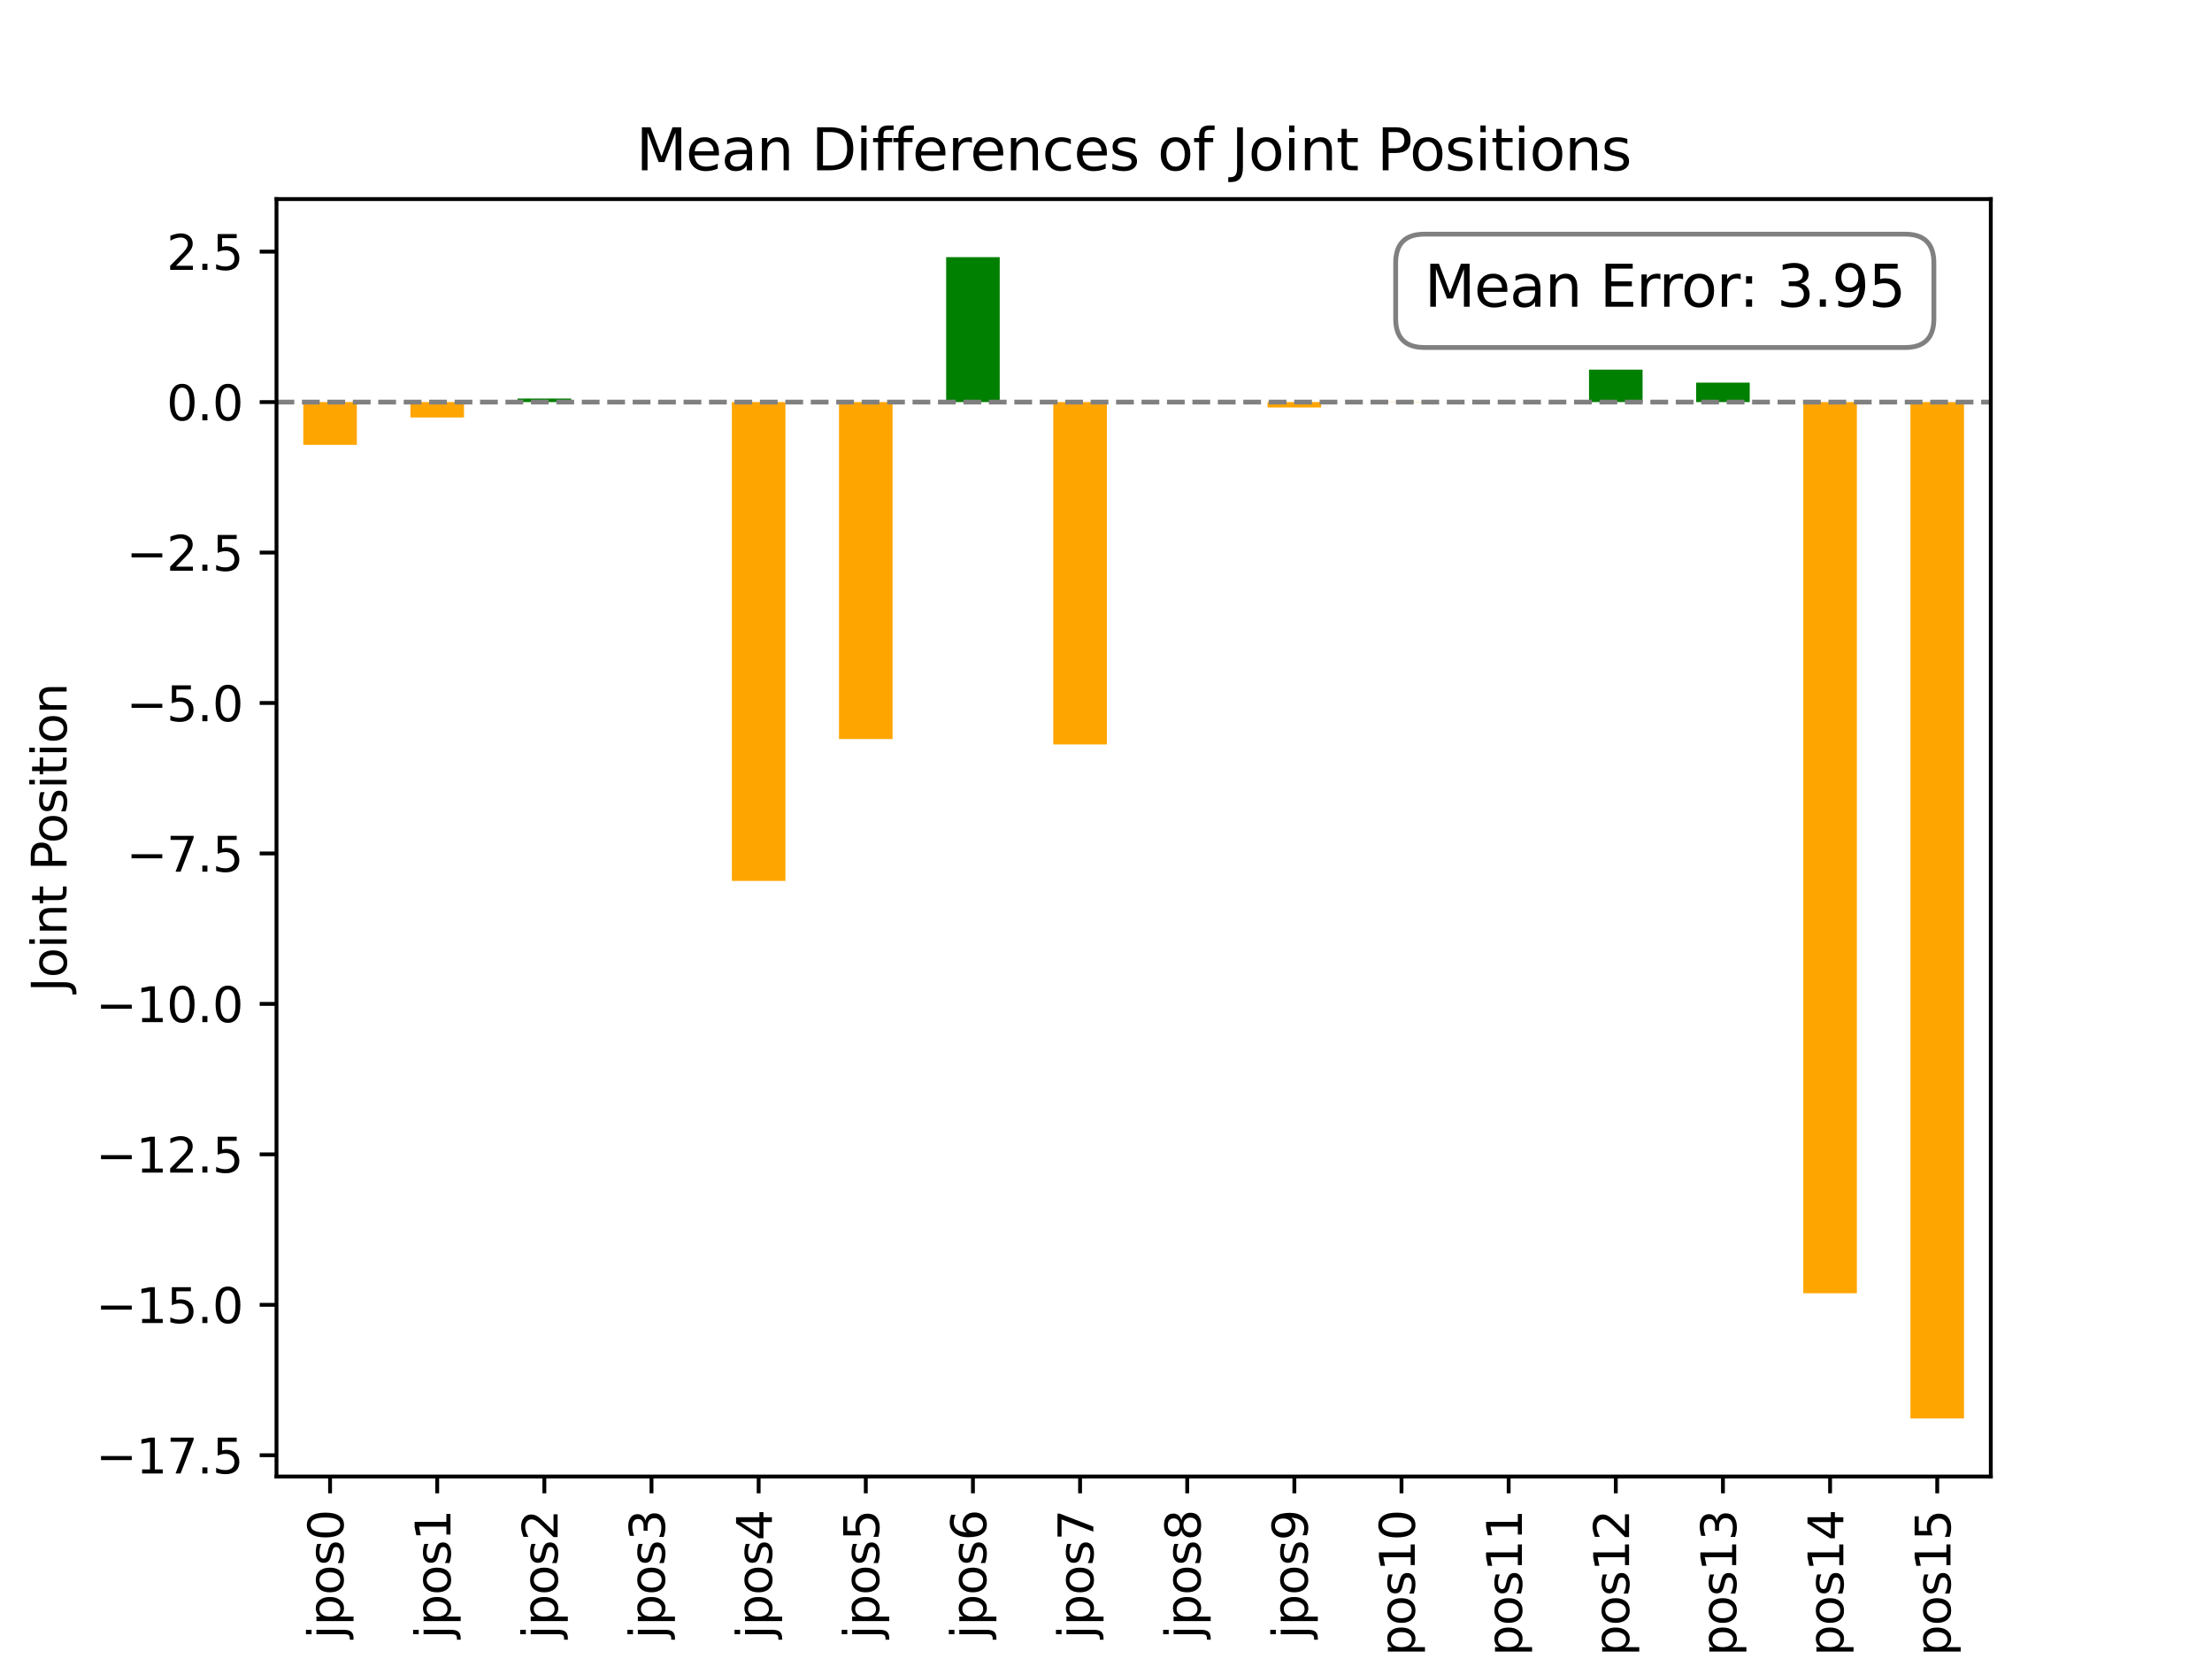 <?xml version="1.0" encoding="utf-8" standalone="no"?>
<!DOCTYPE svg PUBLIC "-//W3C//DTD SVG 1.1//EN"
  "http://www.w3.org/Graphics/SVG/1.1/DTD/svg11.dtd">
<svg xmlns:xlink="http://www.w3.org/1999/xlink" width="460.8pt" height="345.6pt" viewBox="0 0 460.8 345.6" xmlns="http://www.w3.org/2000/svg" version="1.1">
 <defs>
  <style type="text/css">*{stroke-linejoin: round; stroke-linecap: butt}</style>
 </defs>
 <g id="figure_1">
  <g id="patch_1">
   <path d="M 0 345.6 
L 460.8 345.6 
L 460.8 0 
L 0 0 
z
" style="fill: #ffffff"/>
  </g>
  <g id="axes_1">
   <g id="patch_2">
    <path d="M 57.6 307.584 
L 414.72 307.584 
L 414.72 41.472 
L 57.6 41.472 
z
" style="fill: #ffffff"/>
   </g>
   <g id="patch_3">
    <path d="M 63.18 83.762 
L 74.34 83.762 
L 74.34 92.673 
L 63.18 92.673 
z
" clip-path="url(#pc497e71b6a)" style="fill: #ffa500"/>
   </g>
   <g id="patch_4">
    <path d="M 85.5 83.762 
L 96.66 83.762 
L 96.66 86.97 
L 85.5 86.97 
z
" clip-path="url(#pc497e71b6a)" style="fill: #ffa500"/>
   </g>
   <g id="patch_5">
    <path d="M 107.82 83.762 
L 118.98 83.762 
L 118.98 83.023 
L 107.82 83.023 
z
" clip-path="url(#pc497e71b6a)" style="fill: #008000"/>
   </g>
   <g id="patch_6">
    <path d="M 130.14 83.762 
L 141.3 83.762 
L 141.3 83.762 
L 130.14 83.762 
z
" clip-path="url(#pc497e71b6a)" style="fill: #008000"/>
   </g>
   <g id="patch_7">
    <path d="M 152.46 83.762 
L 163.62 83.762 
L 163.62 183.509 
L 152.46 183.509 
z
" clip-path="url(#pc497e71b6a)" style="fill: #ffa500"/>
   </g>
   <g id="patch_8">
    <path d="M 174.78 83.762 
L 185.94 83.762 
L 185.94 153.959 
L 174.78 153.959 
z
" clip-path="url(#pc497e71b6a)" style="fill: #ffa500"/>
   </g>
   <g id="patch_9">
    <path d="M 197.1 83.762 
L 208.26 83.762 
L 208.26 53.568 
L 197.1 53.568 
z
" clip-path="url(#pc497e71b6a)" style="fill: #008000"/>
   </g>
   <g id="patch_10">
    <path d="M 219.42 83.762 
L 230.58 83.762 
L 230.58 155.083 
L 219.42 155.083 
z
" clip-path="url(#pc497e71b6a)" style="fill: #ffa500"/>
   </g>
   <g id="patch_11">
    <path d="M 241.74 83.762 
L 252.9 83.762 
L 252.9 83.762 
L 241.74 83.762 
z
" clip-path="url(#pc497e71b6a)" style="fill: #008000"/>
   </g>
   <g id="patch_12">
    <path d="M 264.06 83.762 
L 275.22 83.762 
L 275.22 84.886 
L 264.06 84.886 
z
" clip-path="url(#pc497e71b6a)" style="fill: #ffa500"/>
   </g>
   <g id="patch_13">
    <path d="M 286.38 83.762 
L 297.54 83.762 
L 297.54 83.802 
L 286.38 83.802 
z
" clip-path="url(#pc497e71b6a)" style="fill: #ffa500"/>
   </g>
   <g id="patch_14">
    <path d="M 308.7 83.762 
L 319.86 83.762 
L 319.86 83.762 
L 308.7 83.762 
z
" clip-path="url(#pc497e71b6a)" style="fill: #008000"/>
   </g>
   <g id="patch_15">
    <path d="M 331.02 83.762 
L 342.18 83.762 
L 342.18 77.004 
L 331.02 77.004 
z
" clip-path="url(#pc497e71b6a)" style="fill: #008000"/>
   </g>
   <g id="patch_16">
    <path d="M 353.34 83.762 
L 364.5 83.762 
L 364.5 79.708 
L 353.34 79.708 
z
" clip-path="url(#pc497e71b6a)" style="fill: #008000"/>
   </g>
   <g id="patch_17">
    <path d="M 375.66 83.762 
L 386.82 83.762 
L 386.82 269.404 
L 375.66 269.404 
z
" clip-path="url(#pc497e71b6a)" style="fill: #ffa500"/>
   </g>
   <g id="patch_18">
    <path d="M 397.98 83.762 
L 409.14 83.762 
L 409.14 295.488 
L 397.98 295.488 
z
" clip-path="url(#pc497e71b6a)" style="fill: #ffa500"/>
   </g>
   <g id="matplotlib.axis_1">
    <g id="xtick_1">
     <g id="line2d_1">
      <defs>
       <path id="m4e48c0fbd6" d="M 0 0 
L 0 3.5 
" style="stroke: #000000; stroke-width: 0.8"/>
      </defs>
      <g>
       <use xlink:href="#m4e48c0fbd6" x="68.76" y="307.584" style="stroke: #000000; stroke-width: 0.8"/>
      </g>
     </g>
     <g id="text_1">
      <!-- jpos0 -->
      <g transform="translate(71.519 341.401) rotate(-90) scale(0.1 -0.1)">
       <defs>
        <path id="DejaVuSans-6a" d="M 603 3500 
L 1178 3500 
L 1178 -63 
Q 1178 -731 923 -1031 
Q 669 -1331 103 -1331 
L -116 -1331 
L -116 -844 
L 38 -844 
Q 366 -844 484 -692 
Q 603 -541 603 -63 
L 603 3500 
z
M 603 4863 
L 1178 4863 
L 1178 4134 
L 603 4134 
L 603 4863 
z
" transform="scale(0.016)"/>
        <path id="DejaVuSans-70" d="M 1159 525 
L 1159 -1331 
L 581 -1331 
L 581 3500 
L 1159 3500 
L 1159 2969 
Q 1341 3281 1617 3432 
Q 1894 3584 2278 3584 
Q 2916 3584 3314 3078 
Q 3713 2572 3713 1747 
Q 3713 922 3314 415 
Q 2916 -91 2278 -91 
Q 1894 -91 1617 61 
Q 1341 213 1159 525 
z
M 3116 1747 
Q 3116 2381 2855 2742 
Q 2594 3103 2138 3103 
Q 1681 3103 1420 2742 
Q 1159 2381 1159 1747 
Q 1159 1113 1420 752 
Q 1681 391 2138 391 
Q 2594 391 2855 752 
Q 3116 1113 3116 1747 
z
" transform="scale(0.016)"/>
        <path id="DejaVuSans-6f" d="M 1959 3097 
Q 1497 3097 1228 2736 
Q 959 2375 959 1747 
Q 959 1119 1226 758 
Q 1494 397 1959 397 
Q 2419 397 2687 759 
Q 2956 1122 2956 1747 
Q 2956 2369 2687 2733 
Q 2419 3097 1959 3097 
z
M 1959 3584 
Q 2709 3584 3137 3096 
Q 3566 2609 3566 1747 
Q 3566 888 3137 398 
Q 2709 -91 1959 -91 
Q 1206 -91 779 398 
Q 353 888 353 1747 
Q 353 2609 779 3096 
Q 1206 3584 1959 3584 
z
" transform="scale(0.016)"/>
        <path id="DejaVuSans-73" d="M 2834 3397 
L 2834 2853 
Q 2591 2978 2328 3040 
Q 2066 3103 1784 3103 
Q 1356 3103 1142 2972 
Q 928 2841 928 2578 
Q 928 2378 1081 2264 
Q 1234 2150 1697 2047 
L 1894 2003 
Q 2506 1872 2764 1633 
Q 3022 1394 3022 966 
Q 3022 478 2636 193 
Q 2250 -91 1575 -91 
Q 1294 -91 989 -36 
Q 684 19 347 128 
L 347 722 
Q 666 556 975 473 
Q 1284 391 1588 391 
Q 1994 391 2212 530 
Q 2431 669 2431 922 
Q 2431 1156 2273 1281 
Q 2116 1406 1581 1522 
L 1381 1569 
Q 847 1681 609 1914 
Q 372 2147 372 2553 
Q 372 3047 722 3315 
Q 1072 3584 1716 3584 
Q 2034 3584 2315 3537 
Q 2597 3491 2834 3397 
z
" transform="scale(0.016)"/>
        <path id="DejaVuSans-30" d="M 2034 4250 
Q 1547 4250 1301 3770 
Q 1056 3291 1056 2328 
Q 1056 1369 1301 889 
Q 1547 409 2034 409 
Q 2525 409 2770 889 
Q 3016 1369 3016 2328 
Q 3016 3291 2770 3770 
Q 2525 4250 2034 4250 
z
M 2034 4750 
Q 2819 4750 3233 4129 
Q 3647 3509 3647 2328 
Q 3647 1150 3233 529 
Q 2819 -91 2034 -91 
Q 1250 -91 836 529 
Q 422 1150 422 2328 
Q 422 3509 836 4129 
Q 1250 4750 2034 4750 
z
" transform="scale(0.016)"/>
       </defs>
       <use xlink:href="#DejaVuSans-6a"/>
       <use xlink:href="#DejaVuSans-70" x="27.783"/>
       <use xlink:href="#DejaVuSans-6f" x="91.26"/>
       <use xlink:href="#DejaVuSans-73" x="152.441"/>
       <use xlink:href="#DejaVuSans-30" x="204.541"/>
      </g>
     </g>
    </g>
    <g id="xtick_2">
     <g id="line2d_2">
      <g>
       <use xlink:href="#m4e48c0fbd6" x="91.08" y="307.584" style="stroke: #000000; stroke-width: 0.8"/>
      </g>
     </g>
     <g id="text_2">
      <!-- jpos1 -->
      <g transform="translate(93.839 341.401) rotate(-90) scale(0.1 -0.1)">
       <defs>
        <path id="DejaVuSans-31" d="M 794 531 
L 1825 531 
L 1825 4091 
L 703 3866 
L 703 4441 
L 1819 4666 
L 2450 4666 
L 2450 531 
L 3481 531 
L 3481 0 
L 794 0 
L 794 531 
z
" transform="scale(0.016)"/>
       </defs>
       <use xlink:href="#DejaVuSans-6a"/>
       <use xlink:href="#DejaVuSans-70" x="27.783"/>
       <use xlink:href="#DejaVuSans-6f" x="91.26"/>
       <use xlink:href="#DejaVuSans-73" x="152.441"/>
       <use xlink:href="#DejaVuSans-31" x="204.541"/>
      </g>
     </g>
    </g>
    <g id="xtick_3">
     <g id="line2d_3">
      <g>
       <use xlink:href="#m4e48c0fbd6" x="113.4" y="307.584" style="stroke: #000000; stroke-width: 0.8"/>
      </g>
     </g>
     <g id="text_3">
      <!-- jpos2 -->
      <g transform="translate(116.159 341.401) rotate(-90) scale(0.1 -0.1)">
       <defs>
        <path id="DejaVuSans-32" d="M 1228 531 
L 3431 531 
L 3431 0 
L 469 0 
L 469 531 
Q 828 903 1448 1529 
Q 2069 2156 2228 2338 
Q 2531 2678 2651 2914 
Q 2772 3150 2772 3378 
Q 2772 3750 2511 3984 
Q 2250 4219 1831 4219 
Q 1534 4219 1204 4116 
Q 875 4013 500 3803 
L 500 4441 
Q 881 4594 1212 4672 
Q 1544 4750 1819 4750 
Q 2544 4750 2975 4387 
Q 3406 4025 3406 3419 
Q 3406 3131 3298 2873 
Q 3191 2616 2906 2266 
Q 2828 2175 2409 1742 
Q 1991 1309 1228 531 
z
" transform="scale(0.016)"/>
       </defs>
       <use xlink:href="#DejaVuSans-6a"/>
       <use xlink:href="#DejaVuSans-70" x="27.783"/>
       <use xlink:href="#DejaVuSans-6f" x="91.26"/>
       <use xlink:href="#DejaVuSans-73" x="152.441"/>
       <use xlink:href="#DejaVuSans-32" x="204.541"/>
      </g>
     </g>
    </g>
    <g id="xtick_4">
     <g id="line2d_4">
      <g>
       <use xlink:href="#m4e48c0fbd6" x="135.72" y="307.584" style="stroke: #000000; stroke-width: 0.8"/>
      </g>
     </g>
     <g id="text_4">
      <!-- jpos3 -->
      <g transform="translate(138.479 341.401) rotate(-90) scale(0.1 -0.1)">
       <defs>
        <path id="DejaVuSans-33" d="M 2597 2516 
Q 3050 2419 3304 2112 
Q 3559 1806 3559 1356 
Q 3559 666 3084 287 
Q 2609 -91 1734 -91 
Q 1441 -91 1130 -33 
Q 819 25 488 141 
L 488 750 
Q 750 597 1062 519 
Q 1375 441 1716 441 
Q 2309 441 2620 675 
Q 2931 909 2931 1356 
Q 2931 1769 2642 2001 
Q 2353 2234 1838 2234 
L 1294 2234 
L 1294 2753 
L 1863 2753 
Q 2328 2753 2575 2939 
Q 2822 3125 2822 3475 
Q 2822 3834 2567 4026 
Q 2313 4219 1838 4219 
Q 1578 4219 1281 4162 
Q 984 4106 628 3988 
L 628 4550 
Q 988 4650 1302 4700 
Q 1616 4750 1894 4750 
Q 2613 4750 3031 4423 
Q 3450 4097 3450 3541 
Q 3450 3153 3228 2886 
Q 3006 2619 2597 2516 
z
" transform="scale(0.016)"/>
       </defs>
       <use xlink:href="#DejaVuSans-6a"/>
       <use xlink:href="#DejaVuSans-70" x="27.783"/>
       <use xlink:href="#DejaVuSans-6f" x="91.26"/>
       <use xlink:href="#DejaVuSans-73" x="152.441"/>
       <use xlink:href="#DejaVuSans-33" x="204.541"/>
      </g>
     </g>
    </g>
    <g id="xtick_5">
     <g id="line2d_5">
      <g>
       <use xlink:href="#m4e48c0fbd6" x="158.04" y="307.584" style="stroke: #000000; stroke-width: 0.8"/>
      </g>
     </g>
     <g id="text_5">
      <!-- jpos4 -->
      <g transform="translate(160.799 341.401) rotate(-90) scale(0.1 -0.1)">
       <defs>
        <path id="DejaVuSans-34" d="M 2419 4116 
L 825 1625 
L 2419 1625 
L 2419 4116 
z
M 2253 4666 
L 3047 4666 
L 3047 1625 
L 3713 1625 
L 3713 1100 
L 3047 1100 
L 3047 0 
L 2419 0 
L 2419 1100 
L 313 1100 
L 313 1709 
L 2253 4666 
z
" transform="scale(0.016)"/>
       </defs>
       <use xlink:href="#DejaVuSans-6a"/>
       <use xlink:href="#DejaVuSans-70" x="27.783"/>
       <use xlink:href="#DejaVuSans-6f" x="91.26"/>
       <use xlink:href="#DejaVuSans-73" x="152.441"/>
       <use xlink:href="#DejaVuSans-34" x="204.541"/>
      </g>
     </g>
    </g>
    <g id="xtick_6">
     <g id="line2d_6">
      <g>
       <use xlink:href="#m4e48c0fbd6" x="180.36" y="307.584" style="stroke: #000000; stroke-width: 0.8"/>
      </g>
     </g>
     <g id="text_6">
      <!-- jpos5 -->
      <g transform="translate(183.119 341.401) rotate(-90) scale(0.1 -0.1)">
       <defs>
        <path id="DejaVuSans-35" d="M 691 4666 
L 3169 4666 
L 3169 4134 
L 1269 4134 
L 1269 2991 
Q 1406 3038 1543 3061 
Q 1681 3084 1819 3084 
Q 2600 3084 3056 2656 
Q 3513 2228 3513 1497 
Q 3513 744 3044 326 
Q 2575 -91 1722 -91 
Q 1428 -91 1123 -41 
Q 819 9 494 109 
L 494 744 
Q 775 591 1075 516 
Q 1375 441 1709 441 
Q 2250 441 2565 725 
Q 2881 1009 2881 1497 
Q 2881 1984 2565 2268 
Q 2250 2553 1709 2553 
Q 1456 2553 1204 2497 
Q 953 2441 691 2322 
L 691 4666 
z
" transform="scale(0.016)"/>
       </defs>
       <use xlink:href="#DejaVuSans-6a"/>
       <use xlink:href="#DejaVuSans-70" x="27.783"/>
       <use xlink:href="#DejaVuSans-6f" x="91.26"/>
       <use xlink:href="#DejaVuSans-73" x="152.441"/>
       <use xlink:href="#DejaVuSans-35" x="204.541"/>
      </g>
     </g>
    </g>
    <g id="xtick_7">
     <g id="line2d_7">
      <g>
       <use xlink:href="#m4e48c0fbd6" x="202.68" y="307.584" style="stroke: #000000; stroke-width: 0.8"/>
      </g>
     </g>
     <g id="text_7">
      <!-- jpos6 -->
      <g transform="translate(205.439 341.401) rotate(-90) scale(0.1 -0.1)">
       <defs>
        <path id="DejaVuSans-36" d="M 2113 2584 
Q 1688 2584 1439 2293 
Q 1191 2003 1191 1497 
Q 1191 994 1439 701 
Q 1688 409 2113 409 
Q 2538 409 2786 701 
Q 3034 994 3034 1497 
Q 3034 2003 2786 2293 
Q 2538 2584 2113 2584 
z
M 3366 4563 
L 3366 3988 
Q 3128 4100 2886 4159 
Q 2644 4219 2406 4219 
Q 1781 4219 1451 3797 
Q 1122 3375 1075 2522 
Q 1259 2794 1537 2939 
Q 1816 3084 2150 3084 
Q 2853 3084 3261 2657 
Q 3669 2231 3669 1497 
Q 3669 778 3244 343 
Q 2819 -91 2113 -91 
Q 1303 -91 875 529 
Q 447 1150 447 2328 
Q 447 3434 972 4092 
Q 1497 4750 2381 4750 
Q 2619 4750 2861 4703 
Q 3103 4656 3366 4563 
z
" transform="scale(0.016)"/>
       </defs>
       <use xlink:href="#DejaVuSans-6a"/>
       <use xlink:href="#DejaVuSans-70" x="27.783"/>
       <use xlink:href="#DejaVuSans-6f" x="91.26"/>
       <use xlink:href="#DejaVuSans-73" x="152.441"/>
       <use xlink:href="#DejaVuSans-36" x="204.541"/>
      </g>
     </g>
    </g>
    <g id="xtick_8">
     <g id="line2d_8">
      <g>
       <use xlink:href="#m4e48c0fbd6" x="225" y="307.584" style="stroke: #000000; stroke-width: 0.8"/>
      </g>
     </g>
     <g id="text_8">
      <!-- jpos7 -->
      <g transform="translate(227.759 341.401) rotate(-90) scale(0.1 -0.1)">
       <defs>
        <path id="DejaVuSans-37" d="M 525 4666 
L 3525 4666 
L 3525 4397 
L 1831 0 
L 1172 0 
L 2766 4134 
L 525 4134 
L 525 4666 
z
" transform="scale(0.016)"/>
       </defs>
       <use xlink:href="#DejaVuSans-6a"/>
       <use xlink:href="#DejaVuSans-70" x="27.783"/>
       <use xlink:href="#DejaVuSans-6f" x="91.26"/>
       <use xlink:href="#DejaVuSans-73" x="152.441"/>
       <use xlink:href="#DejaVuSans-37" x="204.541"/>
      </g>
     </g>
    </g>
    <g id="xtick_9">
     <g id="line2d_9">
      <g>
       <use xlink:href="#m4e48c0fbd6" x="247.32" y="307.584" style="stroke: #000000; stroke-width: 0.8"/>
      </g>
     </g>
     <g id="text_9">
      <!-- jpos8 -->
      <g transform="translate(250.079 341.401) rotate(-90) scale(0.1 -0.1)">
       <defs>
        <path id="DejaVuSans-38" d="M 2034 2216 
Q 1584 2216 1326 1975 
Q 1069 1734 1069 1313 
Q 1069 891 1326 650 
Q 1584 409 2034 409 
Q 2484 409 2743 651 
Q 3003 894 3003 1313 
Q 3003 1734 2745 1975 
Q 2488 2216 2034 2216 
z
M 1403 2484 
Q 997 2584 770 2862 
Q 544 3141 544 3541 
Q 544 4100 942 4425 
Q 1341 4750 2034 4750 
Q 2731 4750 3128 4425 
Q 3525 4100 3525 3541 
Q 3525 3141 3298 2862 
Q 3072 2584 2669 2484 
Q 3125 2378 3379 2068 
Q 3634 1759 3634 1313 
Q 3634 634 3220 271 
Q 2806 -91 2034 -91 
Q 1263 -91 848 271 
Q 434 634 434 1313 
Q 434 1759 690 2068 
Q 947 2378 1403 2484 
z
M 1172 3481 
Q 1172 3119 1398 2916 
Q 1625 2713 2034 2713 
Q 2441 2713 2670 2916 
Q 2900 3119 2900 3481 
Q 2900 3844 2670 4047 
Q 2441 4250 2034 4250 
Q 1625 4250 1398 4047 
Q 1172 3844 1172 3481 
z
" transform="scale(0.016)"/>
       </defs>
       <use xlink:href="#DejaVuSans-6a"/>
       <use xlink:href="#DejaVuSans-70" x="27.783"/>
       <use xlink:href="#DejaVuSans-6f" x="91.26"/>
       <use xlink:href="#DejaVuSans-73" x="152.441"/>
       <use xlink:href="#DejaVuSans-38" x="204.541"/>
      </g>
     </g>
    </g>
    <g id="xtick_10">
     <g id="line2d_10">
      <g>
       <use xlink:href="#m4e48c0fbd6" x="269.64" y="307.584" style="stroke: #000000; stroke-width: 0.8"/>
      </g>
     </g>
     <g id="text_10">
      <!-- jpos9 -->
      <g transform="translate(272.399 341.401) rotate(-90) scale(0.1 -0.1)">
       <defs>
        <path id="DejaVuSans-39" d="M 703 97 
L 703 672 
Q 941 559 1184 500 
Q 1428 441 1663 441 
Q 2288 441 2617 861 
Q 2947 1281 2994 2138 
Q 2813 1869 2534 1725 
Q 2256 1581 1919 1581 
Q 1219 1581 811 2004 
Q 403 2428 403 3163 
Q 403 3881 828 4315 
Q 1253 4750 1959 4750 
Q 2769 4750 3195 4129 
Q 3622 3509 3622 2328 
Q 3622 1225 3098 567 
Q 2575 -91 1691 -91 
Q 1453 -91 1209 -44 
Q 966 3 703 97 
z
M 1959 2075 
Q 2384 2075 2632 2365 
Q 2881 2656 2881 3163 
Q 2881 3666 2632 3958 
Q 2384 4250 1959 4250 
Q 1534 4250 1286 3958 
Q 1038 3666 1038 3163 
Q 1038 2656 1286 2365 
Q 1534 2075 1959 2075 
z
" transform="scale(0.016)"/>
       </defs>
       <use xlink:href="#DejaVuSans-6a"/>
       <use xlink:href="#DejaVuSans-70" x="27.783"/>
       <use xlink:href="#DejaVuSans-6f" x="91.26"/>
       <use xlink:href="#DejaVuSans-73" x="152.441"/>
       <use xlink:href="#DejaVuSans-39" x="204.541"/>
      </g>
     </g>
    </g>
    <g id="xtick_11">
     <g id="line2d_11">
      <g>
       <use xlink:href="#m4e48c0fbd6" x="291.96" y="307.584" style="stroke: #000000; stroke-width: 0.8"/>
      </g>
     </g>
     <g id="text_11">
      <!-- jpos10 -->
      <g transform="translate(294.719 347.764) rotate(-90) scale(0.1 -0.1)">
       <use xlink:href="#DejaVuSans-6a"/>
       <use xlink:href="#DejaVuSans-70" x="27.783"/>
       <use xlink:href="#DejaVuSans-6f" x="91.26"/>
       <use xlink:href="#DejaVuSans-73" x="152.441"/>
       <use xlink:href="#DejaVuSans-31" x="204.541"/>
       <use xlink:href="#DejaVuSans-30" x="268.164"/>
      </g>
     </g>
    </g>
    <g id="xtick_12">
     <g id="line2d_12">
      <g>
       <use xlink:href="#m4e48c0fbd6" x="314.28" y="307.584" style="stroke: #000000; stroke-width: 0.8"/>
      </g>
     </g>
     <g id="text_12">
      <!-- jpos11 -->
      <g transform="translate(317.039 347.764) rotate(-90) scale(0.1 -0.1)">
       <use xlink:href="#DejaVuSans-6a"/>
       <use xlink:href="#DejaVuSans-70" x="27.783"/>
       <use xlink:href="#DejaVuSans-6f" x="91.26"/>
       <use xlink:href="#DejaVuSans-73" x="152.441"/>
       <use xlink:href="#DejaVuSans-31" x="204.541"/>
       <use xlink:href="#DejaVuSans-31" x="268.164"/>
      </g>
     </g>
    </g>
    <g id="xtick_13">
     <g id="line2d_13">
      <g>
       <use xlink:href="#m4e48c0fbd6" x="336.6" y="307.584" style="stroke: #000000; stroke-width: 0.8"/>
      </g>
     </g>
     <g id="text_13">
      <!-- jpos12 -->
      <g transform="translate(339.359 347.764) rotate(-90) scale(0.1 -0.1)">
       <use xlink:href="#DejaVuSans-6a"/>
       <use xlink:href="#DejaVuSans-70" x="27.783"/>
       <use xlink:href="#DejaVuSans-6f" x="91.26"/>
       <use xlink:href="#DejaVuSans-73" x="152.441"/>
       <use xlink:href="#DejaVuSans-31" x="204.541"/>
       <use xlink:href="#DejaVuSans-32" x="268.164"/>
      </g>
     </g>
    </g>
    <g id="xtick_14">
     <g id="line2d_14">
      <g>
       <use xlink:href="#m4e48c0fbd6" x="358.92" y="307.584" style="stroke: #000000; stroke-width: 0.8"/>
      </g>
     </g>
     <g id="text_14">
      <!-- jpos13 -->
      <g transform="translate(361.679 347.764) rotate(-90) scale(0.1 -0.1)">
       <use xlink:href="#DejaVuSans-6a"/>
       <use xlink:href="#DejaVuSans-70" x="27.783"/>
       <use xlink:href="#DejaVuSans-6f" x="91.26"/>
       <use xlink:href="#DejaVuSans-73" x="152.441"/>
       <use xlink:href="#DejaVuSans-31" x="204.541"/>
       <use xlink:href="#DejaVuSans-33" x="268.164"/>
      </g>
     </g>
    </g>
    <g id="xtick_15">
     <g id="line2d_15">
      <g>
       <use xlink:href="#m4e48c0fbd6" x="381.24" y="307.584" style="stroke: #000000; stroke-width: 0.8"/>
      </g>
     </g>
     <g id="text_15">
      <!-- jpos14 -->
      <g transform="translate(383.999 347.764) rotate(-90) scale(0.1 -0.1)">
       <use xlink:href="#DejaVuSans-6a"/>
       <use xlink:href="#DejaVuSans-70" x="27.783"/>
       <use xlink:href="#DejaVuSans-6f" x="91.26"/>
       <use xlink:href="#DejaVuSans-73" x="152.441"/>
       <use xlink:href="#DejaVuSans-31" x="204.541"/>
       <use xlink:href="#DejaVuSans-34" x="268.164"/>
      </g>
     </g>
    </g>
    <g id="xtick_16">
     <g id="line2d_16">
      <g>
       <use xlink:href="#m4e48c0fbd6" x="403.56" y="307.584" style="stroke: #000000; stroke-width: 0.8"/>
      </g>
     </g>
     <g id="text_16">
      <!-- jpos15 -->
      <g transform="translate(406.319 347.764) rotate(-90) scale(0.1 -0.1)">
       <use xlink:href="#DejaVuSans-6a"/>
       <use xlink:href="#DejaVuSans-70" x="27.783"/>
       <use xlink:href="#DejaVuSans-6f" x="91.26"/>
       <use xlink:href="#DejaVuSans-73" x="152.441"/>
       <use xlink:href="#DejaVuSans-31" x="204.541"/>
       <use xlink:href="#DejaVuSans-35" x="268.164"/>
      </g>
     </g>
    </g>
    <g id="text_17">
     <!-- Mean Differences -->
     <g transform="translate(192.493 359.362) scale(0.1 -0.1)">
      <defs>
       <path id="DejaVuSans-4d" d="M 628 4666 
L 1569 4666 
L 2759 1491 
L 3956 4666 
L 4897 4666 
L 4897 0 
L 4281 0 
L 4281 4097 
L 3078 897 
L 2444 897 
L 1241 4097 
L 1241 0 
L 628 0 
L 628 4666 
z
" transform="scale(0.016)"/>
       <path id="DejaVuSans-65" d="M 3597 1894 
L 3597 1613 
L 953 1613 
Q 991 1019 1311 708 
Q 1631 397 2203 397 
Q 2534 397 2845 478 
Q 3156 559 3463 722 
L 3463 178 
Q 3153 47 2828 -22 
Q 2503 -91 2169 -91 
Q 1331 -91 842 396 
Q 353 884 353 1716 
Q 353 2575 817 3079 
Q 1281 3584 2069 3584 
Q 2775 3584 3186 3129 
Q 3597 2675 3597 1894 
z
M 3022 2063 
Q 3016 2534 2758 2815 
Q 2500 3097 2075 3097 
Q 1594 3097 1305 2825 
Q 1016 2553 972 2059 
L 3022 2063 
z
" transform="scale(0.016)"/>
       <path id="DejaVuSans-61" d="M 2194 1759 
Q 1497 1759 1228 1600 
Q 959 1441 959 1056 
Q 959 750 1161 570 
Q 1363 391 1709 391 
Q 2188 391 2477 730 
Q 2766 1069 2766 1631 
L 2766 1759 
L 2194 1759 
z
M 3341 1997 
L 3341 0 
L 2766 0 
L 2766 531 
Q 2569 213 2275 61 
Q 1981 -91 1556 -91 
Q 1019 -91 701 211 
Q 384 513 384 1019 
Q 384 1609 779 1909 
Q 1175 2209 1959 2209 
L 2766 2209 
L 2766 2266 
Q 2766 2663 2505 2880 
Q 2244 3097 1772 3097 
Q 1472 3097 1187 3025 
Q 903 2953 641 2809 
L 641 3341 
Q 956 3463 1253 3523 
Q 1550 3584 1831 3584 
Q 2591 3584 2966 3190 
Q 3341 2797 3341 1997 
z
" transform="scale(0.016)"/>
       <path id="DejaVuSans-6e" d="M 3513 2113 
L 3513 0 
L 2938 0 
L 2938 2094 
Q 2938 2591 2744 2837 
Q 2550 3084 2163 3084 
Q 1697 3084 1428 2787 
Q 1159 2491 1159 1978 
L 1159 0 
L 581 0 
L 581 3500 
L 1159 3500 
L 1159 2956 
Q 1366 3272 1645 3428 
Q 1925 3584 2291 3584 
Q 2894 3584 3203 3211 
Q 3513 2838 3513 2113 
z
" transform="scale(0.016)"/>
       <path id="DejaVuSans-20" transform="scale(0.016)"/>
       <path id="DejaVuSans-44" d="M 1259 4147 
L 1259 519 
L 2022 519 
Q 2988 519 3436 956 
Q 3884 1394 3884 2338 
Q 3884 3275 3436 3711 
Q 2988 4147 2022 4147 
L 1259 4147 
z
M 628 4666 
L 1925 4666 
Q 3281 4666 3915 4102 
Q 4550 3538 4550 2338 
Q 4550 1131 3912 565 
Q 3275 0 1925 0 
L 628 0 
L 628 4666 
z
" transform="scale(0.016)"/>
       <path id="DejaVuSans-69" d="M 603 3500 
L 1178 3500 
L 1178 0 
L 603 0 
L 603 3500 
z
M 603 4863 
L 1178 4863 
L 1178 4134 
L 603 4134 
L 603 4863 
z
" transform="scale(0.016)"/>
       <path id="DejaVuSans-66" d="M 2375 4863 
L 2375 4384 
L 1825 4384 
Q 1516 4384 1395 4259 
Q 1275 4134 1275 3809 
L 1275 3500 
L 2222 3500 
L 2222 3053 
L 1275 3053 
L 1275 0 
L 697 0 
L 697 3053 
L 147 3053 
L 147 3500 
L 697 3500 
L 697 3744 
Q 697 4328 969 4595 
Q 1241 4863 1831 4863 
L 2375 4863 
z
" transform="scale(0.016)"/>
       <path id="DejaVuSans-72" d="M 2631 2963 
Q 2534 3019 2420 3045 
Q 2306 3072 2169 3072 
Q 1681 3072 1420 2755 
Q 1159 2438 1159 1844 
L 1159 0 
L 581 0 
L 581 3500 
L 1159 3500 
L 1159 2956 
Q 1341 3275 1631 3429 
Q 1922 3584 2338 3584 
Q 2397 3584 2469 3576 
Q 2541 3569 2628 3553 
L 2631 2963 
z
" transform="scale(0.016)"/>
       <path id="DejaVuSans-63" d="M 3122 3366 
L 3122 2828 
Q 2878 2963 2633 3030 
Q 2388 3097 2138 3097 
Q 1578 3097 1268 2742 
Q 959 2388 959 1747 
Q 959 1106 1268 751 
Q 1578 397 2138 397 
Q 2388 397 2633 464 
Q 2878 531 3122 666 
L 3122 134 
Q 2881 22 2623 -34 
Q 2366 -91 2075 -91 
Q 1284 -91 818 406 
Q 353 903 353 1747 
Q 353 2603 823 3093 
Q 1294 3584 2113 3584 
Q 2378 3584 2631 3529 
Q 2884 3475 3122 3366 
z
" transform="scale(0.016)"/>
      </defs>
      <use xlink:href="#DejaVuSans-4d"/>
      <use xlink:href="#DejaVuSans-65" x="86.279"/>
      <use xlink:href="#DejaVuSans-61" x="147.803"/>
      <use xlink:href="#DejaVuSans-6e" x="209.082"/>
      <use xlink:href="#DejaVuSans-20" x="272.461"/>
      <use xlink:href="#DejaVuSans-44" x="304.248"/>
      <use xlink:href="#DejaVuSans-69" x="381.25"/>
      <use xlink:href="#DejaVuSans-66" x="409.033"/>
      <use xlink:href="#DejaVuSans-66" x="444.238"/>
      <use xlink:href="#DejaVuSans-65" x="479.443"/>
      <use xlink:href="#DejaVuSans-72" x="540.967"/>
      <use xlink:href="#DejaVuSans-65" x="579.83"/>
      <use xlink:href="#DejaVuSans-6e" x="641.354"/>
      <use xlink:href="#DejaVuSans-63" x="704.732"/>
      <use xlink:href="#DejaVuSans-65" x="759.713"/>
      <use xlink:href="#DejaVuSans-73" x="821.236"/>
     </g>
    </g>
   </g>
   <g id="matplotlib.axis_2">
    <g id="ytick_1">
     <g id="line2d_17">
      <defs>
       <path id="ma245244418" d="M 0 0 
L -3.5 0 
" style="stroke: #000000; stroke-width: 0.8"/>
      </defs>
      <g>
       <use xlink:href="#ma245244418" x="57.6" y="303.154" style="stroke: #000000; stroke-width: 0.8"/>
      </g>
     </g>
     <g id="text_18">
      <!-- −17.5 -->
      <g transform="translate(19.955 306.953) scale(0.1 -0.1)">
       <defs>
        <path id="DejaVuSans-2212" d="M 678 2272 
L 4684 2272 
L 4684 1741 
L 678 1741 
L 678 2272 
z
" transform="scale(0.016)"/>
        <path id="DejaVuSans-2e" d="M 684 794 
L 1344 794 
L 1344 0 
L 684 0 
L 684 794 
z
" transform="scale(0.016)"/>
       </defs>
       <use xlink:href="#DejaVuSans-2212"/>
       <use xlink:href="#DejaVuSans-31" x="83.789"/>
       <use xlink:href="#DejaVuSans-37" x="147.412"/>
       <use xlink:href="#DejaVuSans-2e" x="211.035"/>
       <use xlink:href="#DejaVuSans-35" x="242.822"/>
      </g>
     </g>
    </g>
    <g id="ytick_2">
     <g id="line2d_18">
      <g>
       <use xlink:href="#ma245244418" x="57.6" y="271.812" style="stroke: #000000; stroke-width: 0.8"/>
      </g>
     </g>
     <g id="text_19">
      <!-- −15.0 -->
      <g transform="translate(19.955 275.612) scale(0.1 -0.1)">
       <use xlink:href="#DejaVuSans-2212"/>
       <use xlink:href="#DejaVuSans-31" x="83.789"/>
       <use xlink:href="#DejaVuSans-35" x="147.412"/>
       <use xlink:href="#DejaVuSans-2e" x="211.035"/>
       <use xlink:href="#DejaVuSans-30" x="242.822"/>
      </g>
     </g>
    </g>
    <g id="ytick_3">
     <g id="line2d_19">
      <g>
       <use xlink:href="#ma245244418" x="57.6" y="240.471" style="stroke: #000000; stroke-width: 0.8"/>
      </g>
     </g>
     <g id="text_20">
      <!-- −12.5 -->
      <g transform="translate(19.955 244.27) scale(0.1 -0.1)">
       <use xlink:href="#DejaVuSans-2212"/>
       <use xlink:href="#DejaVuSans-31" x="83.789"/>
       <use xlink:href="#DejaVuSans-32" x="147.412"/>
       <use xlink:href="#DejaVuSans-2e" x="211.035"/>
       <use xlink:href="#DejaVuSans-35" x="242.822"/>
      </g>
     </g>
    </g>
    <g id="ytick_4">
     <g id="line2d_20">
      <g>
       <use xlink:href="#ma245244418" x="57.6" y="209.129" style="stroke: #000000; stroke-width: 0.8"/>
      </g>
     </g>
     <g id="text_21">
      <!-- −10.0 -->
      <g transform="translate(19.955 212.928) scale(0.1 -0.1)">
       <use xlink:href="#DejaVuSans-2212"/>
       <use xlink:href="#DejaVuSans-31" x="83.789"/>
       <use xlink:href="#DejaVuSans-30" x="147.412"/>
       <use xlink:href="#DejaVuSans-2e" x="211.035"/>
       <use xlink:href="#DejaVuSans-30" x="242.822"/>
      </g>
     </g>
    </g>
    <g id="ytick_5">
     <g id="line2d_21">
      <g>
       <use xlink:href="#ma245244418" x="57.6" y="177.787" style="stroke: #000000; stroke-width: 0.8"/>
      </g>
     </g>
     <g id="text_22">
      <!-- −7.5 -->
      <g transform="translate(26.317 181.587) scale(0.1 -0.1)">
       <use xlink:href="#DejaVuSans-2212"/>
       <use xlink:href="#DejaVuSans-37" x="83.789"/>
       <use xlink:href="#DejaVuSans-2e" x="147.412"/>
       <use xlink:href="#DejaVuSans-35" x="179.199"/>
      </g>
     </g>
    </g>
    <g id="ytick_6">
     <g id="line2d_22">
      <g>
       <use xlink:href="#ma245244418" x="57.6" y="146.446" style="stroke: #000000; stroke-width: 0.8"/>
      </g>
     </g>
     <g id="text_23">
      <!-- −5.0 -->
      <g transform="translate(26.317 150.245) scale(0.1 -0.1)">
       <use xlink:href="#DejaVuSans-2212"/>
       <use xlink:href="#DejaVuSans-35" x="83.789"/>
       <use xlink:href="#DejaVuSans-2e" x="147.412"/>
       <use xlink:href="#DejaVuSans-30" x="179.199"/>
      </g>
     </g>
    </g>
    <g id="ytick_7">
     <g id="line2d_23">
      <g>
       <use xlink:href="#ma245244418" x="57.6" y="115.104" style="stroke: #000000; stroke-width: 0.8"/>
      </g>
     </g>
     <g id="text_24">
      <!-- −2.5 -->
      <g transform="translate(26.317 118.903) scale(0.1 -0.1)">
       <use xlink:href="#DejaVuSans-2212"/>
       <use xlink:href="#DejaVuSans-32" x="83.789"/>
       <use xlink:href="#DejaVuSans-2e" x="147.412"/>
       <use xlink:href="#DejaVuSans-35" x="179.199"/>
      </g>
     </g>
    </g>
    <g id="ytick_8">
     <g id="line2d_24">
      <g>
       <use xlink:href="#ma245244418" x="57.6" y="83.762" style="stroke: #000000; stroke-width: 0.8"/>
      </g>
     </g>
     <g id="text_25">
      <!-- 0.0 -->
      <g transform="translate(34.697 87.562) scale(0.1 -0.1)">
       <use xlink:href="#DejaVuSans-30"/>
       <use xlink:href="#DejaVuSans-2e" x="63.623"/>
       <use xlink:href="#DejaVuSans-30" x="95.41"/>
      </g>
     </g>
    </g>
    <g id="ytick_9">
     <g id="line2d_25">
      <g>
       <use xlink:href="#ma245244418" x="57.6" y="52.421" style="stroke: #000000; stroke-width: 0.8"/>
      </g>
     </g>
     <g id="text_26">
      <!-- 2.5 -->
      <g transform="translate(34.697 56.22) scale(0.1 -0.1)">
       <use xlink:href="#DejaVuSans-32"/>
       <use xlink:href="#DejaVuSans-2e" x="63.623"/>
       <use xlink:href="#DejaVuSans-35" x="95.41"/>
      </g>
     </g>
    </g>
    <g id="text_27">
     <!-- Joint Position -->
     <g transform="translate(13.875 206.633) rotate(-90) scale(0.1 -0.1)">
      <defs>
       <path id="DejaVuSans-4a" d="M 628 4666 
L 1259 4666 
L 1259 325 
Q 1259 -519 939 -900 
Q 619 -1281 -91 -1281 
L -331 -1281 
L -331 -750 
L -134 -750 
Q 284 -750 456 -515 
Q 628 -281 628 325 
L 628 4666 
z
" transform="scale(0.016)"/>
       <path id="DejaVuSans-74" d="M 1172 4494 
L 1172 3500 
L 2356 3500 
L 2356 3053 
L 1172 3053 
L 1172 1153 
Q 1172 725 1289 603 
Q 1406 481 1766 481 
L 2356 481 
L 2356 0 
L 1766 0 
Q 1100 0 847 248 
Q 594 497 594 1153 
L 594 3053 
L 172 3053 
L 172 3500 
L 594 3500 
L 594 4494 
L 1172 4494 
z
" transform="scale(0.016)"/>
       <path id="DejaVuSans-50" d="M 1259 4147 
L 1259 2394 
L 2053 2394 
Q 2494 2394 2734 2622 
Q 2975 2850 2975 3272 
Q 2975 3691 2734 3919 
Q 2494 4147 2053 4147 
L 1259 4147 
z
M 628 4666 
L 2053 4666 
Q 2838 4666 3239 4311 
Q 3641 3956 3641 3272 
Q 3641 2581 3239 2228 
Q 2838 1875 2053 1875 
L 1259 1875 
L 1259 0 
L 628 0 
L 628 4666 
z
" transform="scale(0.016)"/>
      </defs>
      <use xlink:href="#DejaVuSans-4a"/>
      <use xlink:href="#DejaVuSans-6f" x="29.492"/>
      <use xlink:href="#DejaVuSans-69" x="90.674"/>
      <use xlink:href="#DejaVuSans-6e" x="118.457"/>
      <use xlink:href="#DejaVuSans-74" x="181.836"/>
      <use xlink:href="#DejaVuSans-20" x="221.045"/>
      <use xlink:href="#DejaVuSans-50" x="252.832"/>
      <use xlink:href="#DejaVuSans-6f" x="309.51"/>
      <use xlink:href="#DejaVuSans-73" x="370.691"/>
      <use xlink:href="#DejaVuSans-69" x="422.791"/>
      <use xlink:href="#DejaVuSans-74" x="450.574"/>
      <use xlink:href="#DejaVuSans-69" x="489.783"/>
      <use xlink:href="#DejaVuSans-6f" x="517.566"/>
      <use xlink:href="#DejaVuSans-6e" x="578.748"/>
     </g>
    </g>
   </g>
   <g id="line2d_26">
    <path d="M 57.6 83.762 
L 414.72 83.762 
" clip-path="url(#pc497e71b6a)" style="fill: none; stroke-dasharray: 3.7,1.6; stroke-dashoffset: 0; stroke: #808080"/>
   </g>
   <g id="patch_19">
    <path d="M 57.6 307.584 
L 57.6 41.472 
" style="fill: none; stroke: #000000; stroke-width: 0.8; stroke-linejoin: miter; stroke-linecap: square"/>
   </g>
   <g id="patch_20">
    <path d="M 414.72 307.584 
L 414.72 41.472 
" style="fill: none; stroke: #000000; stroke-width: 0.8; stroke-linejoin: miter; stroke-linecap: square"/>
   </g>
   <g id="patch_21">
    <path d="M 57.6 307.584 
L 414.72 307.584 
" style="fill: none; stroke: #000000; stroke-width: 0.8; stroke-linejoin: miter; stroke-linecap: square"/>
   </g>
   <g id="patch_22">
    <path d="M 57.6 41.472 
L 414.72 41.472 
" style="fill: none; stroke: #000000; stroke-width: 0.8; stroke-linejoin: miter; stroke-linecap: square"/>
   </g>
   <g id="text_28">
    <g id="patch_23">
     <path d="M 296.745 72.391 
L 396.864 72.391 
Q 402.864 72.391 402.864 66.391 
L 402.864 54.778 
Q 402.864 48.778 396.864 48.778 
L 296.745 48.778 
Q 290.745 48.778 290.745 54.778 
L 290.745 66.391 
Q 290.745 72.391 296.745 72.391 
z
" style="fill: #ffffff; stroke: #808080; stroke-linejoin: miter"/>
    </g>
    <!-- Mean Error: 3.95 -->
    <g transform="translate(296.745 63.896) scale(0.12 -0.12)">
     <defs>
      <path id="DejaVuSans-45" d="M 628 4666 
L 3578 4666 
L 3578 4134 
L 1259 4134 
L 1259 2753 
L 3481 2753 
L 3481 2222 
L 1259 2222 
L 1259 531 
L 3634 531 
L 3634 0 
L 628 0 
L 628 4666 
z
" transform="scale(0.016)"/>
      <path id="DejaVuSans-3a" d="M 750 794 
L 1409 794 
L 1409 0 
L 750 0 
L 750 794 
z
M 750 3309 
L 1409 3309 
L 1409 2516 
L 750 2516 
L 750 3309 
z
" transform="scale(0.016)"/>
     </defs>
     <use xlink:href="#DejaVuSans-4d"/>
     <use xlink:href="#DejaVuSans-65" x="86.279"/>
     <use xlink:href="#DejaVuSans-61" x="147.803"/>
     <use xlink:href="#DejaVuSans-6e" x="209.082"/>
     <use xlink:href="#DejaVuSans-20" x="272.461"/>
     <use xlink:href="#DejaVuSans-45" x="304.248"/>
     <use xlink:href="#DejaVuSans-72" x="367.432"/>
     <use xlink:href="#DejaVuSans-72" x="406.795"/>
     <use xlink:href="#DejaVuSans-6f" x="445.658"/>
     <use xlink:href="#DejaVuSans-72" x="506.84"/>
     <use xlink:href="#DejaVuSans-3a" x="546.203"/>
     <use xlink:href="#DejaVuSans-20" x="579.895"/>
     <use xlink:href="#DejaVuSans-33" x="611.682"/>
     <use xlink:href="#DejaVuSans-2e" x="675.305"/>
     <use xlink:href="#DejaVuSans-39" x="707.092"/>
     <use xlink:href="#DejaVuSans-35" x="770.715"/>
    </g>
   </g>
   <g id="text_29">
    <!-- Mean Differences of Joint Positions -->
    <g transform="translate(132.51 35.472) scale(0.12 -0.12)">
     <use xlink:href="#DejaVuSans-4d"/>
     <use xlink:href="#DejaVuSans-65" x="86.279"/>
     <use xlink:href="#DejaVuSans-61" x="147.803"/>
     <use xlink:href="#DejaVuSans-6e" x="209.082"/>
     <use xlink:href="#DejaVuSans-20" x="272.461"/>
     <use xlink:href="#DejaVuSans-44" x="304.248"/>
     <use xlink:href="#DejaVuSans-69" x="381.25"/>
     <use xlink:href="#DejaVuSans-66" x="409.033"/>
     <use xlink:href="#DejaVuSans-66" x="444.238"/>
     <use xlink:href="#DejaVuSans-65" x="479.443"/>
     <use xlink:href="#DejaVuSans-72" x="540.967"/>
     <use xlink:href="#DejaVuSans-65" x="579.83"/>
     <use xlink:href="#DejaVuSans-6e" x="641.354"/>
     <use xlink:href="#DejaVuSans-63" x="704.732"/>
     <use xlink:href="#DejaVuSans-65" x="759.713"/>
     <use xlink:href="#DejaVuSans-73" x="821.236"/>
     <use xlink:href="#DejaVuSans-20" x="873.336"/>
     <use xlink:href="#DejaVuSans-6f" x="905.123"/>
     <use xlink:href="#DejaVuSans-66" x="966.305"/>
     <use xlink:href="#DejaVuSans-20" x="1001.51"/>
     <use xlink:href="#DejaVuSans-4a" x="1033.297"/>
     <use xlink:href="#DejaVuSans-6f" x="1062.789"/>
     <use xlink:href="#DejaVuSans-69" x="1123.971"/>
     <use xlink:href="#DejaVuSans-6e" x="1151.754"/>
     <use xlink:href="#DejaVuSans-74" x="1215.133"/>
     <use xlink:href="#DejaVuSans-20" x="1254.342"/>
     <use xlink:href="#DejaVuSans-50" x="1286.129"/>
     <use xlink:href="#DejaVuSans-6f" x="1342.807"/>
     <use xlink:href="#DejaVuSans-73" x="1403.988"/>
     <use xlink:href="#DejaVuSans-69" x="1456.088"/>
     <use xlink:href="#DejaVuSans-74" x="1483.871"/>
     <use xlink:href="#DejaVuSans-69" x="1523.08"/>
     <use xlink:href="#DejaVuSans-6f" x="1550.863"/>
     <use xlink:href="#DejaVuSans-6e" x="1612.045"/>
     <use xlink:href="#DejaVuSans-73" x="1675.424"/>
    </g>
   </g>
  </g>
 </g>
 <defs>
  <clipPath id="pc497e71b6a">
   <rect x="57.6" y="41.472" width="357.12" height="266.112"/>
  </clipPath>
 </defs>
</svg>

